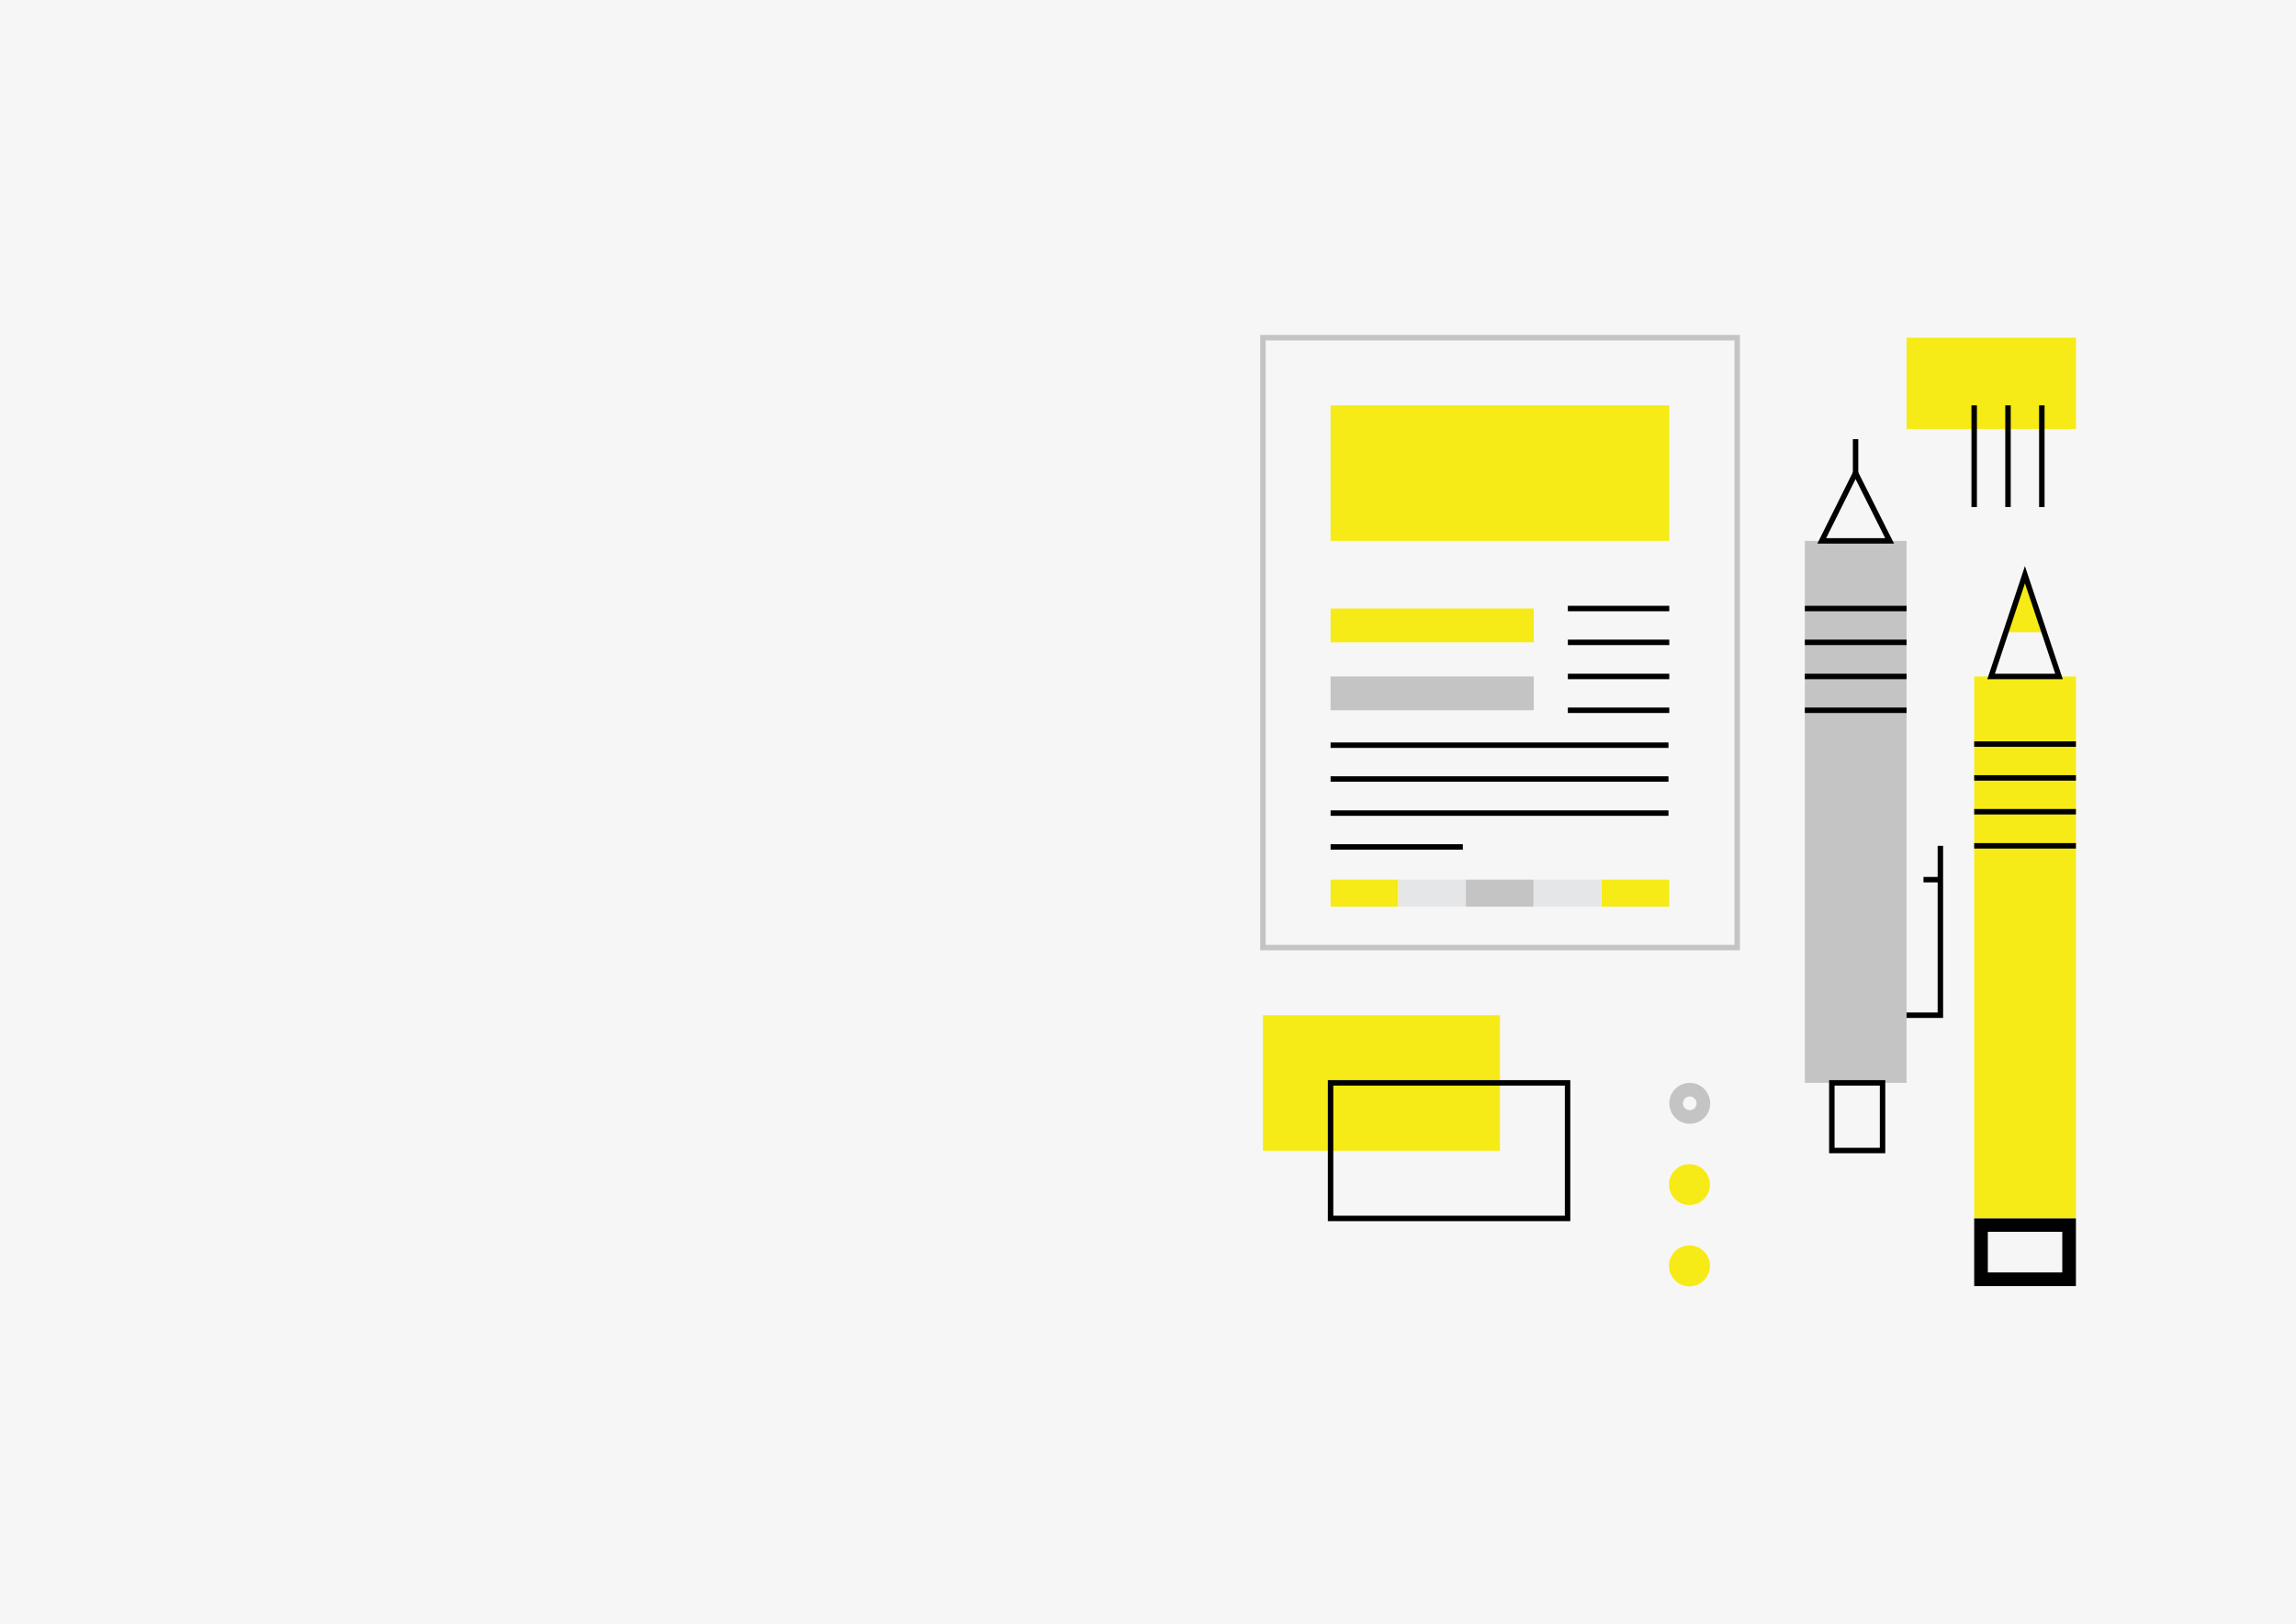 <?xml version="1.0" encoding="utf-8"?>
<!-- Generator: Adobe Illustrator 19.0.0, SVG Export Plug-In . SVG Version: 6.00 Build 0)  -->
<svg version="1.1" id="Layer_1" xmlns="http://www.w3.org/2000/svg" xmlns:xlink="http://www.w3.org/1999/xlink" x="0px" y="0px"
	 viewBox="0 0 841.9 595.3" style="enable-background:new 0 0 841.9 595.3;" xml:space="preserve">
<style type="text/css">
	.st0{fill:#F6F6F6;}
	.st1{fill:none;stroke:#C4C4C4;stroke-width:2;stroke-miterlimit:10;}
	.st2{fill:#F6EB16;}
	.st3{fill:#C4C4C4;}
	.st4{fill:none;stroke:#010101;stroke-width:2;stroke-miterlimit:10;}
	.st5{fill:#010101;}
	.st6{fill:#E5E6E7;}
</style>
<rect class="st0" width="841.9" height="595.3"/>
<g>
	<rect x="463.1" y="123.8" class="st1" width="173.9" height="223.6"/>
	<rect x="487.9" y="148.6" class="st2" width="124.2" height="49.7"/>
	<rect x="487.9" y="223.1" class="st2" width="74.5" height="12.4"/>
	<rect x="487.9" y="248" class="st3" width="74.5" height="12.4"/>
	<rect x="661.8" y="198.3" class="st3" width="37.3" height="198.7"/>
	<polygon class="st4" points="668,198.3 680.4,173.4 692.9,198.3 	"/>
	<rect x="671.7" y="397" class="st4" width="18.6" height="24.8"/>
	<line class="st4" x1="680.4" y1="173.4" x2="680.4" y2="161"/>
	<polyline class="st4" points="699.1,372.2 711.5,372.2 711.5,310.1 	"/>
	<line class="st4" x1="711.5" y1="322.5" x2="705.3" y2="322.5"/>
	<line class="st4" x1="661.8" y1="223.1" x2="699.1" y2="223.1"/>
	<line class="st4" x1="661.8" y1="235.5" x2="699.1" y2="235.5"/>
	<line class="st4" x1="661.8" y1="248" x2="699.1" y2="248"/>
	<line class="st4" x1="661.8" y1="260.4" x2="699.1" y2="260.4"/>
	<polygon class="st2" points="735.5,231.8 742.5,210.7 749.6,231.8 	"/>
	<rect x="723.9" y="248" class="st2" width="37.3" height="198.7"/>
	<polygon class="st4" points="730.1,248 742.5,210.7 755,248 	"/>
	<path class="st5" d="M756.2,466.5h-27.3v-14.9h27.3V466.5z M761.2,446.7h-37.3v24.8h37.3V446.7z"/>
	<line class="st4" x1="723.9" y1="272.8" x2="761.2" y2="272.8"/>
	<line class="st4" x1="723.9" y1="285.2" x2="761.2" y2="285.2"/>
	<line class="st4" x1="723.9" y1="297.6" x2="761.2" y2="297.6"/>
	<line class="st4" x1="723.9" y1="310.1" x2="761.2" y2="310.1"/>
	<rect x="699.1" y="123.8" class="st2" width="62.1" height="33.5"/>
	<line class="st4" x1="748.7" y1="185.9" x2="748.7" y2="148.6"/>
	<line class="st4" x1="736.3" y1="185.9" x2="736.3" y2="148.6"/>
	<line class="st4" x1="723.9" y1="185.9" x2="723.9" y2="148.6"/>
	<rect x="463.1" y="372.2" class="st2" width="86.9" height="49.7"/>
	<rect x="487.9" y="397" class="st4" width="86.9" height="49.7"/>
	<line class="st4" x1="487.9" y1="273.2" x2="611.8" y2="273.2"/>
	<line class="st4" x1="487.9" y1="285.6" x2="611.8" y2="285.6"/>
	<line class="st4" x1="487.9" y1="298.1" x2="611.8" y2="298.1"/>
	<line class="st4" x1="487.9" y1="310.5" x2="536.4" y2="310.5"/>
	<line class="st4" x1="574.9" y1="223.1" x2="612.1" y2="223.1"/>
	<line class="st4" x1="574.9" y1="235.5" x2="612.1" y2="235.5"/>
	<line class="st4" x1="574.9" y1="248" x2="612.1" y2="248"/>
	<line class="st4" x1="574.9" y1="260.4" x2="612.1" y2="260.4"/>
	<rect x="487.9" y="322.5" class="st2" width="24.8" height="9.9"/>
	<rect x="512.8" y="322.5" class="st6" width="24.8" height="9.9"/>
	<rect x="537.5" y="322.5" class="st3" width="24.8" height="9.9"/>
	<rect x="562.4" y="322.5" class="st6" width="24.8" height="9.9"/>
	<rect x="587.3" y="322.5" class="st2" width="24.8" height="9.9"/>
	<path class="st2" d="M627,464.1c0-4.1-3.3-7.5-7.5-7.5s-7.5,3.3-7.5,7.5c0,4.1,3.3,7.5,7.5,7.5S627,468.2,627,464.1"/>
	<path class="st2" d="M627,434.3c0-4.1-3.3-7.5-7.5-7.5s-7.5,3.3-7.5,7.5c0,4.1,3.3,7.5,7.5,7.5S627,438.4,627,434.3"/>
	<path class="st3" d="M619.6,402c1.4,0,2.5,1.1,2.5,2.5c0,1.4-1.1,2.5-2.5,2.5c-1.4,0-2.5-1.1-2.5-2.5
		C617.1,403.1,618.2,402,619.6,402 M619.6,397c-4.1,0-7.5,3.3-7.5,7.5c0,4.1,3.3,7.5,7.5,7.5s7.5-3.3,7.5-7.5
		C627,400.3,623.7,397,619.6,397"/>
</g>
</svg>
